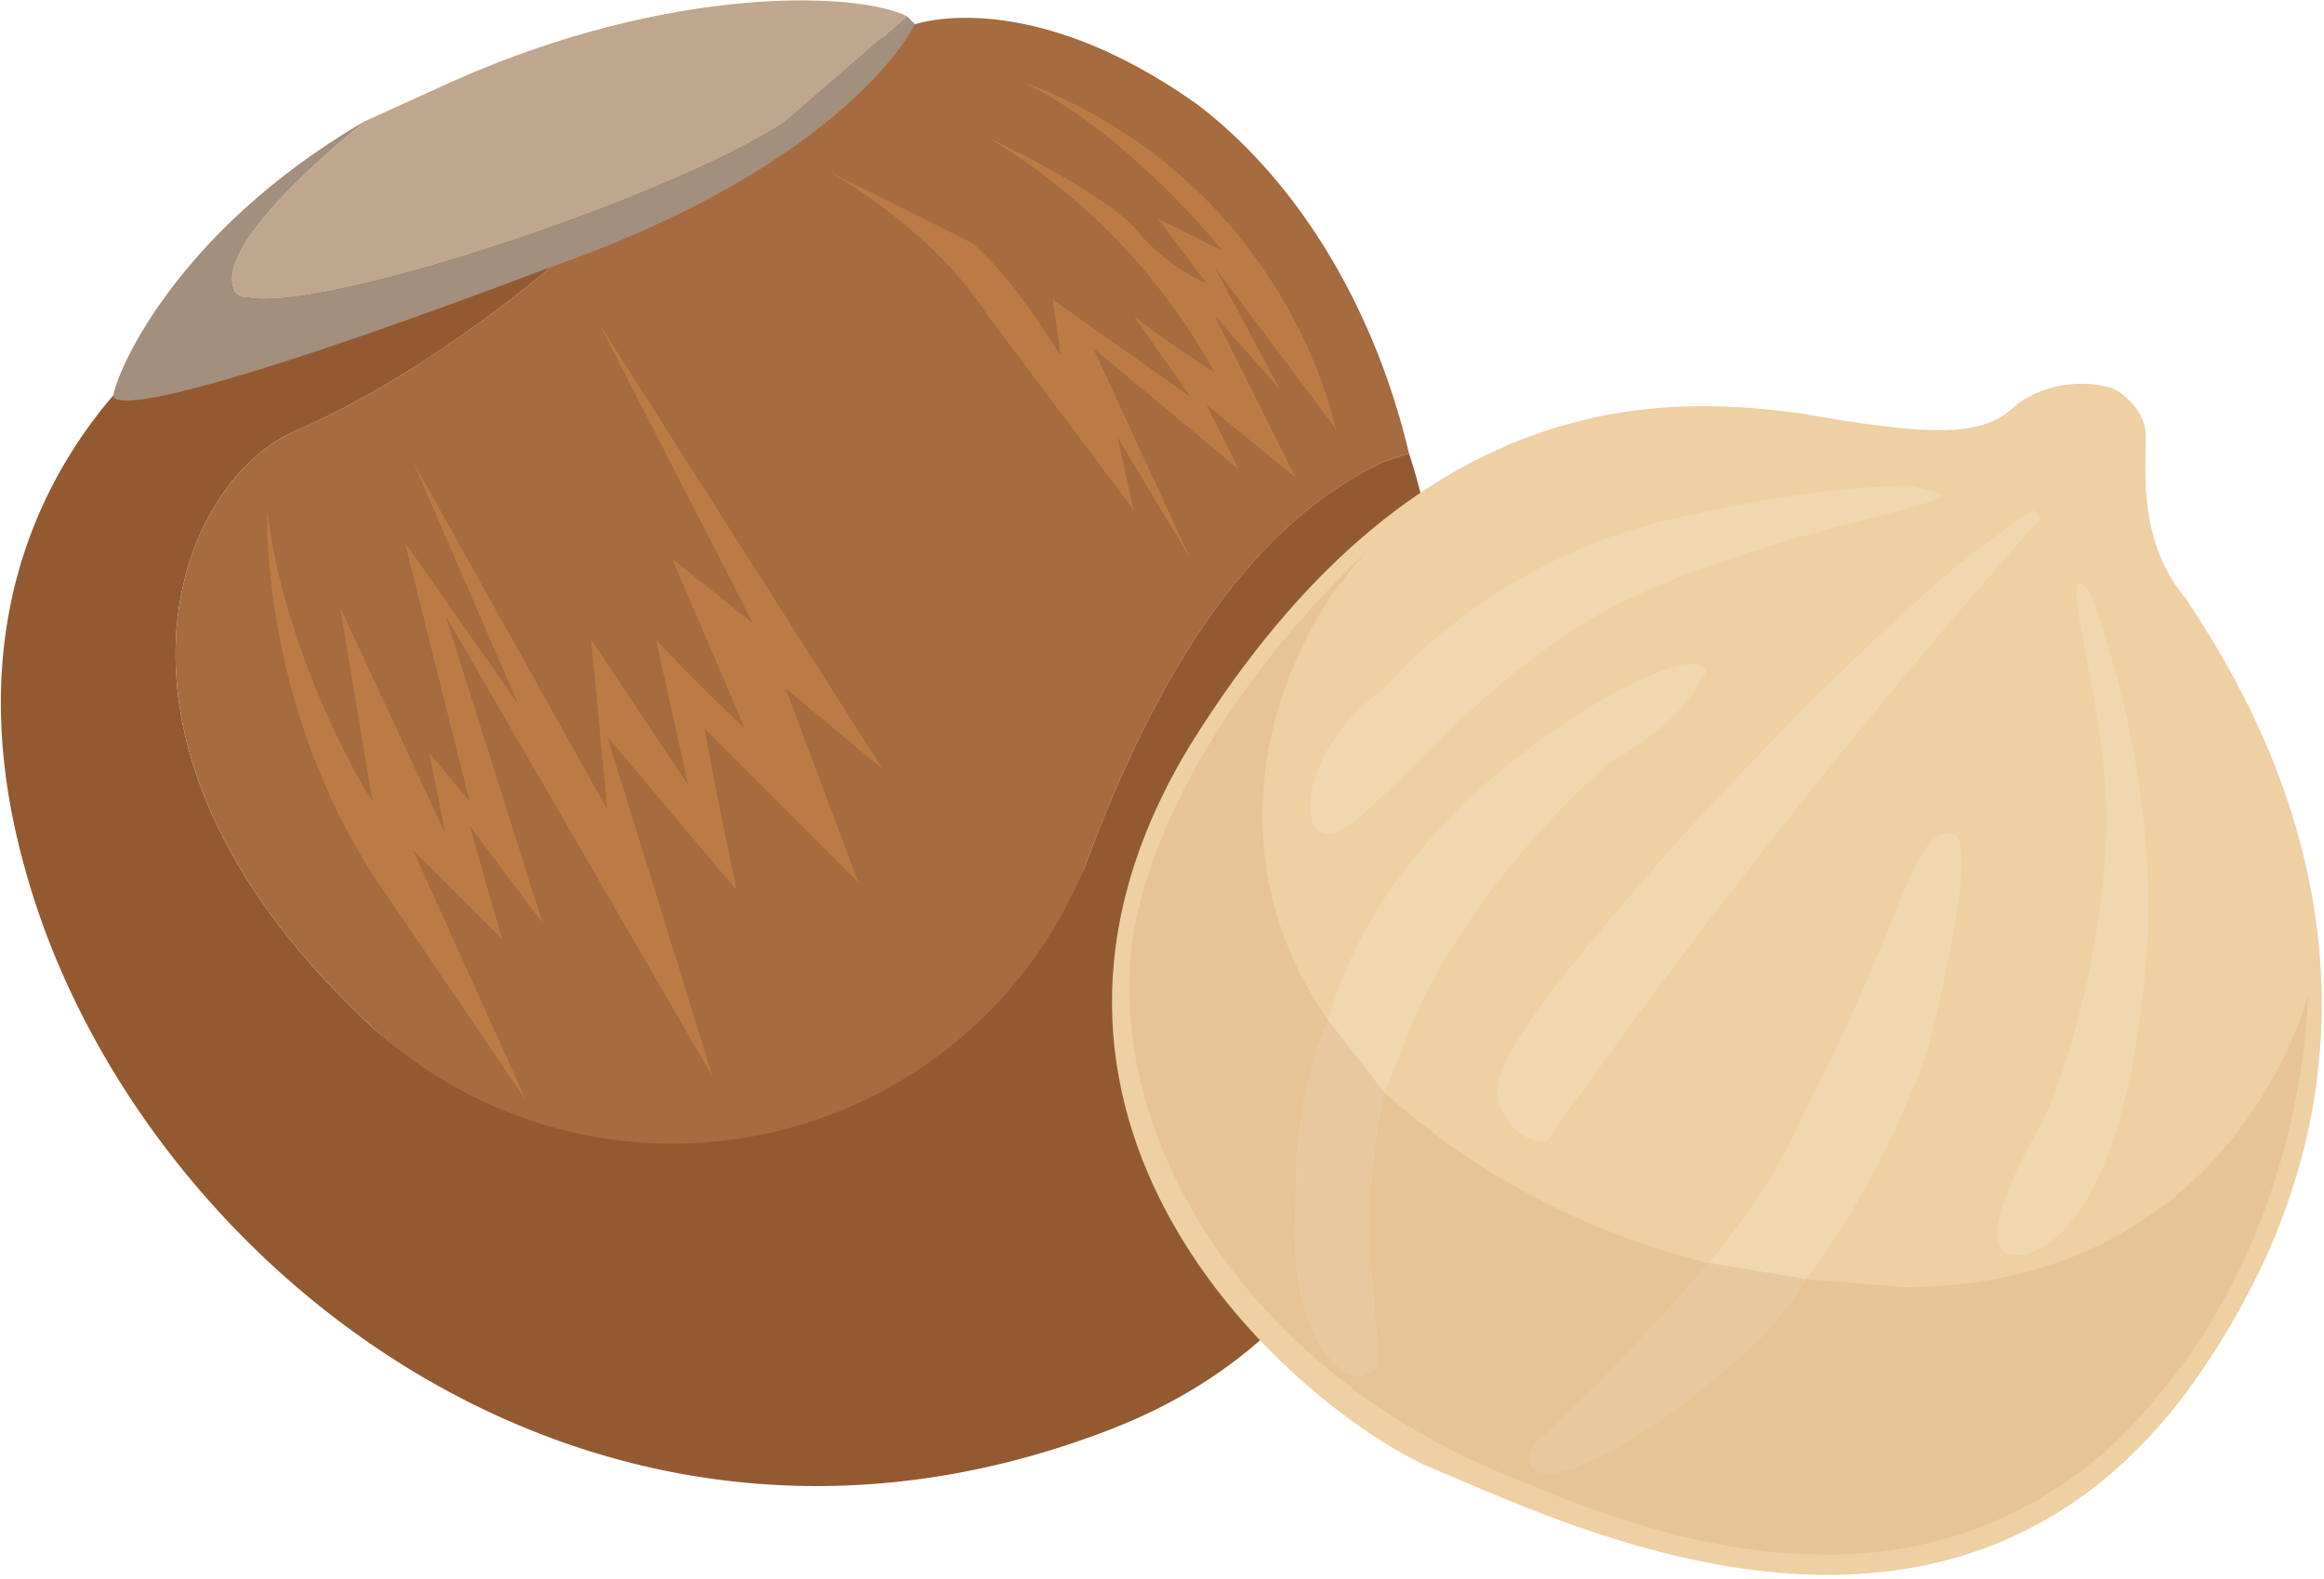 <svg viewBox="0 0 287 195" version="1" xmlns="http://www.w3.org/2000/svg" fill-rule="evenodd" clip-rule="evenodd" stroke-linejoin="round" stroke-miterlimit="1">
  <path d="M37 53c-15 6-28 38 7 72 34 34 79 13 90-18 11-30 24-44 37-50l3-1c-4-17-13-33-26-43-21-15-35-10-35-10L59 25l9 8S53 46 37 53z" fill="#a66b3e" fill-rule="nonzero"/>
  <path d="M3 107c13 48 69 94 133 70 46-17 42-67 42-93 0-9-1-19-4-28l-3 1c-13 6-26 20-37 50a55 55 0 0 1-90 18C9 91 22 59 37 53c16-7 31-20 31-20l-9-8-34 14s-35 21-22 68z" fill="#935a32" fill-rule="nonzero"/>
  <path d="M261 48s4 2 4 6-1 13 5 20c5 8 35 50 0 98-30 40-77 16-94 9-17-8-57-43-29-89 28-45 59-43 75-41 17 3 23 3 27-1 4-3 9-3 12-2z" fill="#eed0a3" fill-rule="nonzero"/>
  <path d="M164 103c-4 0-3-11 7-18 0 0 13-16 36-21 13-3 23-4 29-4l4 1c-1 2-19 4-39 13-20 10-32 29-37 29zM191 141c-2 0-4-1-5-3-3-4-1-9 22-35 23-25 36-35 36-35l7-5 1 1a885 885 0 0 0-61 77zM249 155c-5 0-1-9 3-16 4-8 9-27 8-42-1-13-5-25-3-25l1 1s9 22 7 46c-2 23-8 34-15 36h-1zM223 158l-12-2c5-6 9-12 12-19 11-21 13-33 17-34h1c3 0 0 15-3 27-3 8-8 19-15 28zM171 135l-7-9c3-10 8-18 17-27 12-11 24-17 28-17 2 0 2 1 1 2-3 6-11 10-11 10s-19 16-26 36l-2 5z" fill="#f1d7b0" fill-rule="nonzero"/>
  <path d="M225 192c-11 0-23-3-37-9-34-13-52-43-48-68 5-26 29-47 29-47-10 10-21 35-5 58-3 7-4 14-4 23-1 15 5 21 8 21l2-1c1-3-3-17 1-34a93 93 0 0 0 40 21c-10 12-21 22-21 22-2 2-1 4 1 4 4 0 13-5 21-12 4-3 8-7 11-12l12 1c41 0 50-36 50-36s0 28-19 50a51 51 0 0 1-41 19z" fill="#e7c496" fill-rule="nonzero"/>
  <path d="M191 182c-2 0-3-2-1-4 0 0 11-10 21-22l12 2c-3 5-7 9-11 12-8 7-17 12-21 12zM168 170c-3 0-9-6-8-21 0-9 1-16 4-23l7 9c-4 17 0 31-1 34l-2 1z" fill="#e8c99f" fill-rule="nonzero"/>
  <path d="M29 36c4 5 53-11 68-21l15-13c-6-3-29-4-56 8l-11 5c-1 1-19 15-16 21z" fill="#bfa78f" fill-rule="nonzero"/>
  <path d="M14 49c1 2 17-2 54-16 37-13 45-30 45-30l-1-1-15 13C82 25 33 41 29 36c-3-6 15-20 16-21-24 14-31 32-31 34z" fill="#a28f7e" fill-rule="nonzero"/>
  <path d="M65 136l-19-28C32 86 33 63 33 63c2 17 11 33 13 36l-4-24 13 28-2-10 5 6-8-32 14 20-13-30 24 43-2-21 12 18-4-18a249 249 0 0 0 11 11l-9-21 10 8-19-37 35 55-12-10 9 24-19-19a758 758 0 0 0 4 20L75 91l13 42-33-57 12 38-9-12 4 14-11-11 14 31zM147 69l-9-15 2 9-18-24c-7-11-20-18-20-18l18 9c5 4 11 14 11 14l-1-7 17 12-7-10a115 115 0 0 0 10 7 77 77 0 0 0-28-29s13 6 18 11c4 5 9 7 9 7l-6-8 8 4s-12-15-25-21a62 62 0 0 1 39 43l-15-20 8 15-8-9 10 20-11-9 4 8-18-15 12 26zm-21-59l-5-2 5 2z" fill="#bc7b45" fill-rule="nonzero"/>
</svg>
